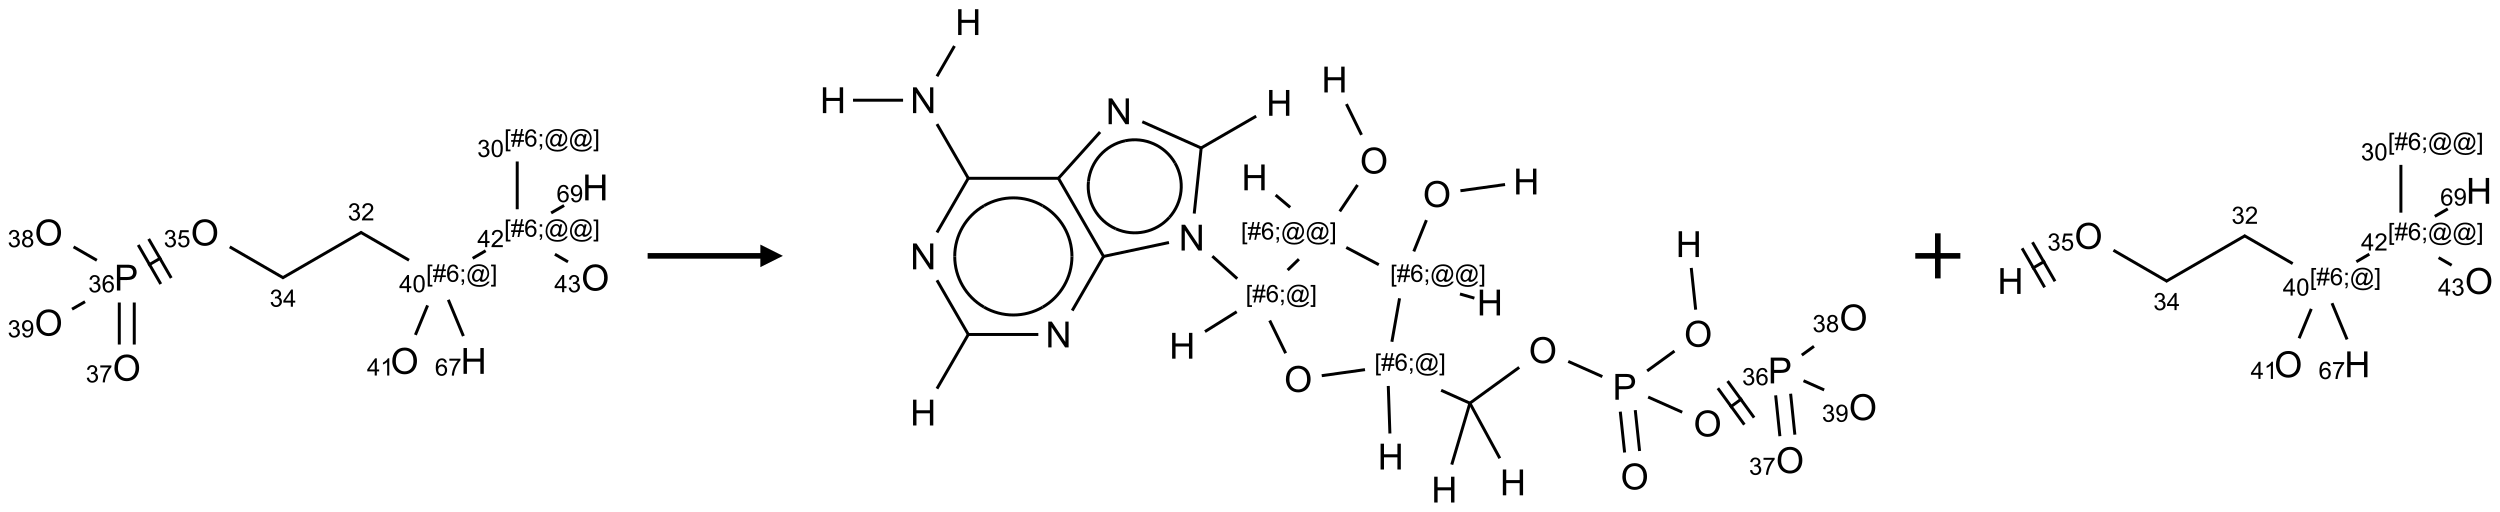 <?xml version="1.0" encoding="UTF-8"?>
<svg xmlns="http://www.w3.org/2000/svg" xmlns:xlink="http://www.w3.org/1999/xlink" width="1109" height="227" viewBox="0 0 1109 227">
<defs>
<g>
<g id="glyph-0-0">
<path d="M 1.332 0 L 1.332 -6.668 L 6.668 -6.668 L 6.668 0 Z M 1.5 -0.168 L 6.5 -0.168 L 6.5 -6.5 L 1.5 -6.5 Z M 1.5 -0.168 "/>
</g>
<g id="glyph-0-1">
<path d="M 0.449 -2.016 L 1.387 -2.141 C 1.492 -1.609 1.676 -1.227 1.934 -0.992 C 2.191 -0.758 2.508 -0.641 2.879 -0.641 C 3.32 -0.641 3.695 -0.793 3.996 -1.098 C 4.301 -1.402 4.453 -1.781 4.453 -2.234 C 4.453 -2.664 4.312 -3.02 4.031 -3.301 C 3.75 -3.578 3.391 -3.719 2.957 -3.719 C 2.781 -3.719 2.562 -3.684 2.297 -3.613 L 2.402 -4.438 C 2.465 -4.43 2.516 -4.426 2.551 -4.426 C 2.949 -4.426 3.312 -4.531 3.629 -4.738 C 3.949 -4.949 4.109 -5.27 4.109 -5.703 C 4.109 -6.047 3.992 -6.332 3.762 -6.559 C 3.527 -6.785 3.227 -6.895 2.859 -6.895 C 2.496 -6.895 2.191 -6.781 1.949 -6.551 C 1.707 -6.324 1.547 -5.98 1.48 -5.52 L 0.543 -5.688 C 0.656 -6.316 0.918 -6.805 1.324 -7.148 C 1.73 -7.492 2.234 -7.668 2.84 -7.668 C 3.254 -7.668 3.641 -7.578 3.988 -7.398 C 4.34 -7.219 4.609 -6.977 4.793 -6.668 C 4.98 -6.359 5.074 -6.031 5.074 -5.684 C 5.074 -5.352 4.984 -5.051 4.809 -4.781 C 4.629 -4.512 4.367 -4.297 4.02 -4.137 C 4.473 -4.031 4.824 -3.816 5.074 -3.488 C 5.324 -3.16 5.449 -2.75 5.449 -2.254 C 5.449 -1.59 5.203 -1.023 4.719 -0.559 C 4.234 -0.098 3.617 0.137 2.875 0.137 C 2.203 0.137 1.648 -0.062 1.207 -0.465 C 0.762 -0.863 0.512 -1.379 0.449 -2.016 Z M 0.449 -2.016 "/>
</g>
<g id="glyph-0-2">
<path d="M 5.371 -0.902 L 5.371 0 L 0.324 0 C 0.316 -0.227 0.352 -0.441 0.434 -0.652 C 0.562 -0.996 0.766 -1.332 1.051 -1.668 C 1.332 -2 1.742 -2.387 2.277 -2.824 C 3.105 -3.504 3.668 -4.043 3.957 -4.441 C 4.25 -4.84 4.395 -5.215 4.395 -5.566 C 4.395 -5.938 4.262 -6.254 3.996 -6.508 C 3.73 -6.762 3.387 -6.891 2.957 -6.891 C 2.508 -6.891 2.145 -6.754 1.875 -6.484 C 1.605 -6.215 1.469 -5.84 1.465 -5.359 L 0.5 -5.457 C 0.566 -6.176 0.812 -6.727 1.246 -7.102 C 1.676 -7.477 2.254 -7.668 2.98 -7.668 C 3.711 -7.668 4.293 -7.465 4.719 -7.059 C 5.145 -6.652 5.359 -6.148 5.359 -5.547 C 5.359 -5.242 5.297 -4.941 5.172 -4.645 C 5.047 -4.352 4.84 -4.039 4.551 -3.715 C 4.262 -3.387 3.777 -2.938 3.105 -2.371 C 2.543 -1.898 2.18 -1.578 2.02 -1.41 C 1.859 -1.242 1.73 -1.07 1.625 -0.902 Z M 5.371 -0.902 "/>
</g>
<g id="glyph-0-3">
<path d="M 3.449 0 L 3.449 -1.828 L 0.137 -1.828 L 0.137 -2.688 L 3.621 -7.637 L 4.387 -7.637 L 4.387 -2.688 L 5.418 -2.688 L 5.418 -1.828 L 4.387 -1.828 L 4.387 0 Z M 3.449 -2.688 L 3.449 -6.129 L 1.059 -2.688 Z M 3.449 -2.688 "/>
</g>
<g id="glyph-0-4">
<path d="M 0.441 -2 L 1.426 -2.082 C 1.5 -1.605 1.668 -1.242 1.934 -1.004 C 2.199 -0.762 2.52 -0.641 2.895 -0.641 C 3.348 -0.641 3.73 -0.812 4.043 -1.152 C 4.355 -1.492 4.512 -1.941 4.512 -2.504 C 4.512 -3.039 4.359 -3.461 4.059 -3.77 C 3.758 -4.078 3.367 -4.234 2.879 -4.234 C 2.578 -4.234 2.305 -4.164 2.062 -4.027 C 1.82 -3.891 1.629 -3.715 1.488 -3.496 L 0.609 -3.609 L 1.348 -7.531 L 5.145 -7.531 L 5.145 -6.637 L 2.098 -6.637 L 1.688 -4.582 C 2.145 -4.902 2.625 -5.062 3.129 -5.062 C 3.797 -5.062 4.359 -4.832 4.816 -4.371 C 5.277 -3.91 5.504 -3.312 5.504 -2.59 C 5.504 -1.898 5.305 -1.301 4.902 -0.797 C 4.41 -0.18 3.742 0.129 2.895 0.129 C 2.199 0.129 1.633 -0.062 1.195 -0.453 C 0.758 -0.844 0.504 -1.359 0.441 -2 Z M 0.441 -2 "/>
</g>
<g id="glyph-0-5">
<path d="M 5.309 -5.766 L 4.375 -5.691 C 4.293 -6.059 4.172 -6.328 4.02 -6.496 C 3.766 -6.762 3.453 -6.895 3.082 -6.895 C 2.785 -6.895 2.523 -6.812 2.297 -6.645 C 2 -6.43 1.77 -6.117 1.598 -5.703 C 1.43 -5.289 1.34 -4.703 1.332 -3.938 C 1.559 -4.281 1.836 -4.535 2.16 -4.703 C 2.488 -4.871 2.828 -4.953 3.188 -4.953 C 3.812 -4.953 4.344 -4.723 4.785 -4.262 C 5.223 -3.801 5.441 -3.207 5.441 -2.48 C 5.441 -2 5.34 -1.555 5.133 -1.145 C 4.926 -0.73 4.641 -0.418 4.281 -0.199 C 3.922 0.02 3.512 0.129 3.051 0.129 C 2.27 0.129 1.633 -0.156 1.141 -0.73 C 0.648 -1.305 0.402 -2.254 0.402 -3.574 C 0.402 -5.051 0.672 -6.121 1.219 -6.793 C 1.695 -7.375 2.336 -7.668 3.141 -7.668 C 3.742 -7.668 4.234 -7.5 4.617 -7.16 C 5 -6.824 5.23 -6.359 5.309 -5.766 Z M 1.48 -2.473 C 1.48 -2.152 1.547 -1.844 1.684 -1.547 C 1.82 -1.25 2.016 -1.027 2.262 -0.871 C 2.508 -0.719 2.766 -0.641 3.035 -0.641 C 3.434 -0.641 3.773 -0.801 4.059 -1.121 C 4.344 -1.441 4.484 -1.875 4.484 -2.422 C 4.484 -2.949 4.344 -3.367 4.062 -3.668 C 3.781 -3.973 3.426 -4.125 3 -4.125 C 2.578 -4.125 2.219 -3.973 1.922 -3.668 C 1.625 -3.363 1.48 -2.969 1.48 -2.473 Z M 1.48 -2.473 "/>
</g>
<g id="glyph-0-6">
<path d="M 0.504 -6.637 L 0.504 -7.535 L 5.449 -7.535 L 5.449 -6.809 C 4.961 -6.289 4.48 -5.602 4.004 -4.746 C 3.527 -3.887 3.156 -3.004 2.895 -2.098 C 2.707 -1.461 2.59 -0.762 2.535 0 L 1.574 0 C 1.582 -0.602 1.703 -1.328 1.926 -2.176 C 2.152 -3.027 2.477 -3.848 2.898 -4.637 C 3.32 -5.426 3.77 -6.094 4.246 -6.637 Z M 0.504 -6.637 "/>
</g>
<g id="glyph-0-7">
<path d="M 1.887 -4.141 C 1.496 -4.281 1.207 -4.484 1.02 -4.75 C 0.832 -5.016 0.738 -5.328 0.738 -5.699 C 0.738 -6.254 0.938 -6.719 1.34 -7.098 C 1.738 -7.477 2.27 -7.668 2.934 -7.668 C 3.598 -7.668 4.137 -7.473 4.543 -7.086 C 4.949 -6.699 5.152 -6.227 5.152 -5.672 C 5.152 -5.316 5.059 -5.008 4.871 -4.746 C 4.688 -4.484 4.406 -4.281 4.027 -4.141 C 4.496 -3.988 4.852 -3.742 5.098 -3.402 C 5.34 -3.062 5.465 -2.656 5.465 -2.184 C 5.465 -1.531 5.234 -0.98 4.77 -0.535 C 4.309 -0.09 3.703 0.129 2.949 0.129 C 2.195 0.129 1.586 -0.094 1.125 -0.539 C 0.664 -0.984 0.434 -1.543 0.434 -2.207 C 0.434 -2.703 0.559 -3.121 0.809 -3.457 C 1.062 -3.793 1.422 -4.02 1.887 -4.141 Z M 1.699 -5.73 C 1.699 -5.367 1.812 -5.074 2.047 -4.844 C 2.281 -4.613 2.582 -4.5 2.953 -4.5 C 3.312 -4.5 3.609 -4.613 3.84 -4.84 C 4.07 -5.066 4.188 -5.348 4.188 -5.676 C 4.188 -6.02 4.07 -6.309 3.832 -6.543 C 3.594 -6.777 3.297 -6.895 2.941 -6.895 C 2.586 -6.895 2.289 -6.781 2.051 -6.551 C 1.816 -6.324 1.699 -6.047 1.699 -5.73 Z M 1.395 -2.203 C 1.395 -1.938 1.461 -1.676 1.586 -1.426 C 1.711 -1.176 1.902 -0.984 2.152 -0.848 C 2.402 -0.711 2.672 -0.641 2.957 -0.641 C 3.406 -0.641 3.777 -0.785 4.066 -1.074 C 4.359 -1.363 4.504 -1.727 4.504 -2.172 C 4.504 -2.625 4.355 -2.996 4.055 -3.293 C 3.754 -3.586 3.379 -3.734 2.926 -3.734 C 2.484 -3.734 2.121 -3.59 1.832 -3.297 C 1.543 -3.004 1.395 -2.641 1.395 -2.203 Z M 1.395 -2.203 "/>
</g>
<g id="glyph-0-8">
<path d="M 0.582 -1.766 L 1.484 -1.848 C 1.562 -1.426 1.707 -1.117 1.922 -0.926 C 2.137 -0.734 2.414 -0.641 2.75 -0.641 C 3.039 -0.641 3.289 -0.707 3.508 -0.84 C 3.727 -0.973 3.902 -1.148 4.043 -1.367 C 4.18 -1.586 4.297 -1.887 4.391 -2.262 C 4.484 -2.637 4.531 -3.016 4.531 -3.406 C 4.531 -3.449 4.531 -3.512 4.527 -3.594 C 4.34 -3.297 4.082 -3.055 3.758 -2.867 C 3.434 -2.68 3.082 -2.59 2.703 -2.59 C 2.07 -2.59 1.535 -2.816 1.098 -3.277 C 0.66 -3.734 0.441 -4.34 0.441 -5.09 C 0.441 -5.863 0.672 -6.484 1.129 -6.957 C 1.586 -7.43 2.156 -7.668 2.844 -7.668 C 3.34 -7.668 3.793 -7.531 4.207 -7.266 C 4.617 -7 4.93 -6.617 5.145 -6.121 C 5.355 -5.629 5.465 -4.91 5.465 -3.973 C 5.465 -2.996 5.359 -2.223 5.145 -1.645 C 4.934 -1.066 4.617 -0.625 4.199 -0.324 C 3.781 -0.02 3.293 0.129 2.73 0.129 C 2.133 0.129 1.645 -0.035 1.266 -0.367 C 0.887 -0.699 0.66 -1.164 0.582 -1.766 Z M 4.422 -5.137 C 4.422 -5.676 4.277 -6.102 3.992 -6.418 C 3.707 -6.734 3.359 -6.891 2.957 -6.891 C 2.543 -6.891 2.18 -6.719 1.871 -6.379 C 1.562 -6.039 1.406 -5.598 1.406 -5.059 C 1.406 -4.57 1.555 -4.176 1.848 -3.871 C 2.141 -3.566 2.5 -3.418 2.934 -3.418 C 3.367 -3.418 3.723 -3.57 4.004 -3.871 C 4.281 -4.176 4.422 -4.598 4.422 -5.137 Z M 4.422 -5.137 "/>
</g>
<g id="glyph-0-9">
<path d="M 0.723 2.121 L 0.723 -7.637 L 2.793 -7.637 L 2.793 -6.859 L 1.66 -6.859 L 1.66 1.344 L 2.793 1.344 L 2.793 2.121 Z M 0.723 2.121 "/>
</g>
<g id="glyph-0-10">
<path d="M 0.535 0.129 L 0.988 -2.09 L 0.109 -2.09 L 0.109 -2.863 L 1.145 -2.863 L 1.531 -4.754 L 0.109 -4.754 L 0.109 -5.531 L 1.688 -5.531 L 2.141 -7.766 L 2.922 -7.766 L 2.469 -5.531 L 4.109 -5.531 L 4.562 -7.766 L 5.348 -7.766 L 4.895 -5.531 L 5.797 -5.531 L 5.797 -4.754 L 4.738 -4.754 L 4.348 -2.863 L 5.797 -2.863 L 5.797 -2.09 L 4.191 -2.09 L 3.738 0.129 L 2.957 0.129 L 3.406 -2.09 L 1.77 -2.09 L 1.316 0.129 Z M 1.926 -2.863 L 3.562 -2.863 L 3.953 -4.754 L 2.312 -4.754 Z M 1.926 -2.863 "/>
</g>
<g id="glyph-0-11">
<path d="M 0.949 -4.465 L 0.949 -5.531 L 2.016 -5.531 L 2.016 -4.465 Z M 0.949 0 L 0.949 -1.066 L 2.016 -1.066 L 2.016 0 C 2.016 0.391 1.945 0.711 1.809 0.949 C 1.668 1.191 1.449 1.379 1.145 1.512 L 0.887 1.109 C 1.082 1.023 1.23 0.895 1.324 0.727 C 1.418 0.559 1.469 0.316 1.48 0 Z M 0.949 0 "/>
</g>
<g id="glyph-0-12">
<path d="M 6.047 -0.848 C 5.82 -0.59 5.57 -0.379 5.289 -0.223 C 5.008 -0.062 4.73 0.016 4.449 0.016 C 4.141 0.016 3.84 -0.074 3.547 -0.254 C 3.254 -0.434 3.02 -0.715 2.836 -1.09 C 2.652 -1.465 2.562 -1.875 2.562 -2.324 C 2.562 -2.875 2.703 -3.43 2.988 -3.98 C 3.27 -4.535 3.621 -4.953 4.043 -5.23 C 4.461 -5.508 4.871 -5.645 5.266 -5.645 C 5.566 -5.645 5.855 -5.566 6.129 -5.41 C 6.402 -5.25 6.641 -5.012 6.84 -4.688 L 7.016 -5.496 L 7.949 -5.496 L 7.199 -2 C 7.094 -1.516 7.043 -1.246 7.043 -1.191 C 7.043 -1.098 7.078 -1.02 7.148 -0.949 C 7.219 -0.883 7.305 -0.848 7.406 -0.848 C 7.59 -0.848 7.832 -0.953 8.129 -1.168 C 8.527 -1.445 8.84 -1.816 9.07 -2.285 C 9.301 -2.75 9.418 -3.234 9.418 -3.73 C 9.418 -4.309 9.27 -4.852 8.973 -5.355 C 8.676 -5.859 8.23 -6.262 7.645 -6.562 C 7.055 -6.863 6.406 -7.016 5.691 -7.016 C 4.879 -7.016 4.137 -6.824 3.465 -6.445 C 2.793 -6.066 2.273 -5.52 1.902 -4.809 C 1.535 -4.098 1.348 -3.34 1.348 -2.527 C 1.348 -1.676 1.535 -0.941 1.902 -0.328 C 2.273 0.285 2.809 0.742 3.508 1.035 C 4.207 1.328 4.984 1.473 5.832 1.473 C 6.742 1.473 7.504 1.32 8.121 1.016 C 8.734 0.711 9.195 0.34 9.5 -0.098 L 10.441 -0.098 C 10.266 0.266 9.961 0.637 9.531 1.016 C 9.102 1.395 8.59 1.695 7.996 1.914 C 7.402 2.133 6.688 2.246 5.848 2.246 C 5.078 2.246 4.367 2.145 3.715 1.949 C 3.066 1.75 2.512 1.453 2.051 1.055 C 1.594 0.656 1.25 0.199 1.016 -0.316 C 0.723 -0.973 0.578 -1.684 0.578 -2.441 C 0.578 -3.289 0.75 -4.098 1.098 -4.863 C 1.523 -5.805 2.125 -6.527 2.902 -7.027 C 3.684 -7.527 4.629 -7.777 5.738 -7.777 C 6.602 -7.777 7.375 -7.602 8.059 -7.246 C 8.746 -6.895 9.285 -6.371 9.684 -5.672 C 10.02 -5.07 10.188 -4.418 10.188 -3.715 C 10.188 -2.707 9.832 -1.812 9.125 -1.031 C 8.492 -0.328 7.801 0.02 7.051 0.02 C 6.812 0.02 6.617 -0.016 6.473 -0.09 C 6.324 -0.16 6.215 -0.266 6.145 -0.402 C 6.102 -0.488 6.066 -0.637 6.047 -0.848 Z M 3.527 -2.262 C 3.527 -1.785 3.641 -1.414 3.863 -1.152 C 4.09 -0.887 4.348 -0.754 4.641 -0.754 C 4.836 -0.754 5.039 -0.812 5.254 -0.93 C 5.469 -1.047 5.676 -1.219 5.871 -1.449 C 6.066 -1.676 6.23 -1.969 6.355 -2.32 C 6.48 -2.672 6.543 -3.027 6.543 -3.379 C 6.543 -3.852 6.426 -4.219 6.191 -4.48 C 5.957 -4.738 5.672 -4.871 5.332 -4.871 C 5.109 -4.871 4.902 -4.812 4.707 -4.699 C 4.512 -4.586 4.32 -4.406 4.137 -4.156 C 3.953 -3.906 3.805 -3.602 3.691 -3.246 C 3.582 -2.887 3.527 -2.559 3.527 -2.262 Z M 3.527 -2.262 "/>
</g>
<g id="glyph-0-13">
<path d="M 2.27 2.121 L 0.203 2.121 L 0.203 1.344 L 1.332 1.344 L 1.332 -6.859 L 0.203 -6.859 L 0.203 -7.637 L 2.27 -7.637 Z M 2.27 2.121 "/>
</g>
<g id="glyph-0-14">
<path d="M 0.441 -3.766 C 0.441 -4.668 0.535 -5.395 0.723 -5.945 C 0.906 -6.496 1.184 -6.922 1.551 -7.219 C 1.918 -7.516 2.375 -7.668 2.934 -7.668 C 3.344 -7.668 3.703 -7.586 4.012 -7.418 C 4.32 -7.254 4.574 -7.016 4.777 -6.707 C 4.977 -6.395 5.137 -6.016 5.25 -5.57 C 5.363 -5.125 5.422 -4.523 5.422 -3.766 C 5.422 -2.871 5.328 -2.148 5.145 -1.598 C 4.961 -1.047 4.688 -0.621 4.32 -0.32 C 3.953 -0.02 3.492 0.129 2.934 0.129 C 2.195 0.129 1.617 -0.133 1.199 -0.66 C 0.695 -1.297 0.441 -2.332 0.441 -3.766 Z M 1.406 -3.766 C 1.406 -2.512 1.555 -1.68 1.848 -1.262 C 2.141 -0.848 2.5 -0.641 2.934 -0.641 C 3.363 -0.641 3.727 -0.848 4.02 -1.266 C 4.312 -1.684 4.457 -2.516 4.457 -3.766 C 4.457 -5.023 4.312 -5.859 4.02 -6.27 C 3.727 -6.684 3.359 -6.891 2.922 -6.891 C 2.492 -6.891 2.148 -6.707 1.891 -6.344 C 1.566 -5.879 1.406 -5.02 1.406 -3.766 Z M 1.406 -3.766 "/>
</g>
<g id="glyph-0-15">
<path d="M 3.973 0 L 3.035 0 L 3.035 -5.973 C 2.809 -5.758 2.516 -5.543 2.148 -5.328 C 1.781 -5.113 1.453 -4.953 1.16 -4.844 L 1.16 -5.75 C 1.684 -5.996 2.145 -6.297 2.535 -6.645 C 2.93 -6.996 3.207 -7.336 3.371 -7.668 L 3.973 -7.668 Z M 3.973 0 "/>
</g>
<g id="glyph-1-0">
<path d="M 2 0 L 2 -10 L 10 -10 L 10 0 Z M 2.25 -0.25 L 9.75 -0.25 L 9.75 -9.75 L 2.25 -9.75 Z M 2.25 -0.25 "/>
</g>
<g id="glyph-1-1">
<path d="M 0.773 -5.578 C 0.773 -7.48 1.285 -8.969 2.305 -10.043 C 3.324 -11.117 4.645 -11.656 6.258 -11.656 C 7.316 -11.656 8.27 -11.402 9.117 -10.898 C 9.965 -10.395 10.613 -9.688 11.059 -8.785 C 11.504 -7.883 11.727 -6.855 11.727 -5.711 C 11.727 -4.551 11.492 -3.512 11.023 -2.594 C 10.555 -1.676 9.891 -0.984 9.031 -0.512 C 8.172 -0.039 7.246 0.195 6.25 0.195 C 5.172 0.195 4.207 -0.066 3.359 -0.586 C 2.512 -1.105 1.867 -1.816 1.43 -2.719 C 0.992 -3.621 0.773 -4.574 0.773 -5.578 Z M 2.336 -5.555 C 2.336 -4.176 2.707 -3.086 3.449 -2.293 C 4.191 -1.5 5.121 -1.102 6.242 -1.102 C 7.383 -1.102 8.32 -1.504 9.059 -2.305 C 9.797 -3.105 10.164 -4.246 10.164 -5.719 C 10.164 -6.652 10.008 -7.465 9.691 -8.16 C 9.375 -8.855 8.914 -9.395 8.309 -9.777 C 7.703 -10.16 7.02 -10.352 6.266 -10.352 C 5.191 -10.352 4.27 -9.984 3.496 -9.246 C 2.723 -8.508 2.336 -7.277 2.336 -5.555 Z M 2.336 -5.555 "/>
</g>
<g id="glyph-1-2">
<path d="M 1.234 0 L 1.234 -11.453 L 5.555 -11.453 C 6.316 -11.453 6.895 -11.418 7.297 -11.344 C 7.859 -11.25 8.332 -11.07 8.711 -10.809 C 9.09 -10.547 9.398 -10.176 9.629 -9.703 C 9.859 -9.23 9.977 -8.707 9.977 -8.141 C 9.977 -7.168 9.668 -6.344 9.047 -5.668 C 8.426 -4.992 7.309 -4.656 5.688 -4.656 L 2.75 -4.656 L 2.75 0 Z M 2.75 -6.008 L 5.711 -6.008 C 6.691 -6.008 7.387 -6.191 7.797 -6.555 C 8.207 -6.918 8.414 -7.434 8.414 -8.094 C 8.414 -8.574 8.293 -8.984 8.051 -9.324 C 7.809 -9.664 7.488 -9.891 7.094 -10 C 6.84 -10.066 6.367 -10.102 5.68 -10.102 L 2.75 -10.102 Z M 2.75 -6.008 "/>
</g>
<g id="glyph-1-3">
<path d="M 1.281 0 L 1.281 -11.453 L 2.797 -11.453 L 2.797 -6.75 L 8.75 -6.75 L 8.75 -11.453 L 10.266 -11.453 L 10.266 0 L 8.75 0 L 8.75 -5.398 L 2.797 -5.398 L 2.797 0 Z M 1.281 0 "/>
</g>
<g id="glyph-1-4">
<path d="M 1.219 0 L 1.219 -11.453 L 2.773 -11.453 L 8.789 -2.461 L 8.789 -11.453 L 10.242 -11.453 L 10.242 0 L 8.688 0 L 2.672 -9 L 2.672 0 Z M 1.219 0 "/>
</g>
</g>
</defs>
<path fill="none" stroke-width="0.033" stroke-linecap="butt" stroke-linejoin="miter" stroke="rgb(0%, 0%, 0%)" stroke-opacity="1" stroke-miterlimit="10" d="M 3.472 0.995 L 2.59 1.505 " transform="matrix(40, 0, 0, 40, 21.598, 63.152)"/>
<path fill="none" stroke-width="0.033" stroke-linecap="butt" stroke-linejoin="miter" stroke="rgb(0%, 0%, 0%)" stroke-opacity="1" stroke-miterlimit="10" d="M 2.606 1.505 L 2.008 1.159 " transform="matrix(40, 0, 0, 40, 21.598, 63.152)"/>
<path fill="none" stroke-width="0.033" stroke-linecap="butt" stroke-linejoin="miter" stroke="rgb(0%, 0%, 0%)" stroke-opacity="1" stroke-miterlimit="10" d="M 1.248 1.279 L 1.104 1.363 " transform="matrix(40, 0, 0, 40, 21.598, 63.152)"/>
<path fill="none" stroke-width="0.033" stroke-linecap="butt" stroke-linejoin="miter" stroke="rgb(0%, 0%, 0%)" stroke-opacity="1" stroke-miterlimit="10" d="M 0.993 1.138 L 1.243 1.571 " transform="matrix(40, 0, 0, 40, 21.598, 63.152)"/>
<path fill="none" stroke-width="0.033" stroke-linecap="butt" stroke-linejoin="miter" stroke="rgb(0%, 0%, 0%)" stroke-opacity="1" stroke-miterlimit="10" d="M 1.109 1.071 L 1.359 1.504 " transform="matrix(40, 0, 0, 40, 21.598, 63.152)"/>
<path fill="none" stroke-width="0.033" stroke-linecap="butt" stroke-linejoin="miter" stroke="rgb(0%, 0%, 0%)" stroke-opacity="1" stroke-miterlimit="10" d="M 0.783 1.776 L 0.783 2.242 " transform="matrix(40, 0, 0, 40, 21.598, 63.152)"/>
<path fill="none" stroke-width="0.033" stroke-linecap="butt" stroke-linejoin="miter" stroke="rgb(0%, 0%, 0%)" stroke-opacity="1" stroke-miterlimit="10" d="M 0.949 1.776 L 0.949 2.242 " transform="matrix(40, 0, 0, 40, 21.598, 63.152)"/>
<path fill="none" stroke-width="0.033" stroke-linecap="butt" stroke-linejoin="miter" stroke="rgb(0%, 0%, 0%)" stroke-opacity="1" stroke-miterlimit="10" d="M 0.534 1.308 L 0.276 1.159 " transform="matrix(40, 0, 0, 40, 21.598, 63.152)"/>
<path fill="none" stroke-width="0.033" stroke-linecap="butt" stroke-linejoin="miter" stroke="rgb(0%, 0%, 0%)" stroke-opacity="1" stroke-miterlimit="10" d="M 0.403 1.767 L 0.259 1.85 " transform="matrix(40, 0, 0, 40, 21.598, 63.152)"/>
<path fill="none" stroke-width="0.033" stroke-linecap="butt" stroke-linejoin="miter" stroke="rgb(0%, 0%, 0%)" stroke-opacity="1" stroke-miterlimit="10" d="M 3.456 0.995 L 3.996 1.307 " transform="matrix(40, 0, 0, 40, 21.598, 63.152)"/>
<path fill="none" stroke-width="0.033" stroke-linecap="butt" stroke-linejoin="miter" stroke="rgb(0%, 0%, 0%)" stroke-opacity="1" stroke-miterlimit="10" d="M 4.202 1.808 L 4.067 2.135 " transform="matrix(40, 0, 0, 40, 21.598, 63.152)"/>
<path fill="none" stroke-width="0.033" stroke-linecap="butt" stroke-linejoin="miter" stroke="rgb(0%, 0%, 0%)" stroke-opacity="1" stroke-miterlimit="10" d="M 4.432 1.746 L 4.599 2.148 " transform="matrix(40, 0, 0, 40, 21.598, 63.152)"/>
<path fill="none" stroke-width="0.033" stroke-linecap="butt" stroke-linejoin="miter" stroke="rgb(0%, 0%, 0%)" stroke-opacity="1" stroke-miterlimit="10" d="M 4.702 1.286 L 4.846 1.202 " transform="matrix(40, 0, 0, 40, 21.598, 63.152)"/>
<path fill="none" stroke-width="0.033" stroke-linecap="butt" stroke-linejoin="miter" stroke="rgb(0%, 0%, 0%)" stroke-opacity="1" stroke-miterlimit="10" d="M 5.196 0.742 L 5.196 0.212 " transform="matrix(40, 0, 0, 40, 21.598, 63.152)"/>
<path fill="none" stroke-width="0.033" stroke-linecap="butt" stroke-linejoin="miter" stroke="rgb(0%, 0%, 0%)" stroke-opacity="1" stroke-miterlimit="10" d="M 5.614 1.241 L 5.759 1.325 " transform="matrix(40, 0, 0, 40, 21.598, 63.152)"/>
<path fill="none" stroke-width="0.033" stroke-linecap="butt" stroke-linejoin="miter" stroke="rgb(0%, 0%, 0%)" stroke-opacity="1" stroke-miterlimit="10" d="M 5.572 0.783 L 5.716 0.7 " transform="matrix(40, 0, 0, 40, 21.598, 63.152)"/>
<g fill="rgb(0%, 0%, 0%)" fill-opacity="1">
<use xlink:href="#glyph-0-1" x="154.285" y="97.777"/>
<use xlink:href="#glyph-0-2" x="160.217" y="97.777"/>
</g>
<g fill="rgb(0%, 0%, 0%)" fill-opacity="1">
<use xlink:href="#glyph-0-1" x="119.621" y="136.066"/>
<use xlink:href="#glyph-0-3" x="125.553" y="136.066"/>
</g>
<g fill="rgb(0%, 0%, 0%)" fill-opacity="1">
<use xlink:href="#glyph-1-1" x="84.629" y="108.883"/>
</g>
<g fill="rgb(0%, 0%, 0%)" fill-opacity="1">
<use xlink:href="#glyph-0-1" x="72.633" y="109.633"/>
<use xlink:href="#glyph-0-4" x="78.565" y="109.633"/>
</g>
<g fill="rgb(0%, 0%, 0%)" fill-opacity="1">
<use xlink:href="#glyph-1-2" x="50.633" y="128.879"/>
</g>
<g fill="rgb(0%, 0%, 0%)" fill-opacity="1">
<use xlink:href="#glyph-0-1" x="39.16" y="129.672"/>
<use xlink:href="#glyph-0-5" x="45.092" y="129.672"/>
</g>
<g fill="rgb(0%, 0%, 0%)" fill-opacity="1">
<use xlink:href="#glyph-1-1" x="49.988" y="168.883"/>
</g>
<g fill="rgb(0%, 0%, 0%)" fill-opacity="1">
<use xlink:href="#glyph-0-1" x="38.047" y="169.633"/>
<use xlink:href="#glyph-0-6" x="43.979" y="169.633"/>
</g>
<g fill="rgb(0%, 0%, 0%)" fill-opacity="1">
<use xlink:href="#glyph-1-1" x="15.348" y="108.883"/>
</g>
<g fill="rgb(0%, 0%, 0%)" fill-opacity="1">
<use xlink:href="#glyph-0-1" x="3.391" y="109.633"/>
<use xlink:href="#glyph-0-7" x="9.323" y="109.633"/>
</g>
<g fill="rgb(0%, 0%, 0%)" fill-opacity="1">
<use xlink:href="#glyph-1-1" x="15.348" y="148.883"/>
</g>
<g fill="rgb(0%, 0%, 0%)" fill-opacity="1">
<use xlink:href="#glyph-0-1" x="3.391" y="149.633"/>
<use xlink:href="#glyph-0-8" x="9.323" y="149.633"/>
</g>
<g fill="rgb(0%, 0%, 0%)" fill-opacity="1">
<use xlink:href="#glyph-0-9" x="189.016" y="125.004"/>
<use xlink:href="#glyph-0-10" x="191.979" y="125.004"/>
<use xlink:href="#glyph-0-5" x="197.911" y="125.004"/>
<use xlink:href="#glyph-0-11" x="203.844" y="125.004"/>
<use xlink:href="#glyph-0-12" x="206.807" y="125.004"/>
<use xlink:href="#glyph-0-13" x="217.635" y="125.004"/>
</g>
<g fill="rgb(0%, 0%, 0%)" fill-opacity="1">
<use xlink:href="#glyph-0-3" x="177.051" y="129.633"/>
<use xlink:href="#glyph-0-14" x="182.983" y="129.633"/>
</g>
<g fill="rgb(0%, 0%, 0%)" fill-opacity="1">
<use xlink:href="#glyph-1-1" x="173.246" y="165.84"/>
</g>
<g fill="rgb(0%, 0%, 0%)" fill-opacity="1">
<use xlink:href="#glyph-0-3" x="162.777" y="166.586"/>
<use xlink:href="#glyph-0-15" x="168.71" y="166.586"/>
</g>
<g fill="rgb(0%, 0%, 0%)" fill-opacity="1">
<use xlink:href="#glyph-1-3" x="204.336" y="165.836"/>
</g>
<g fill="rgb(0%, 0%, 0%)" fill-opacity="1">
<use xlink:href="#glyph-0-5" x="192.902" y="166.629"/>
<use xlink:href="#glyph-0-6" x="198.835" y="166.629"/>
</g>
<g fill="rgb(0%, 0%, 0%)" fill-opacity="1">
<use xlink:href="#glyph-0-9" x="223.656" y="105.004"/>
<use xlink:href="#glyph-0-10" x="226.62" y="105.004"/>
<use xlink:href="#glyph-0-5" x="232.552" y="105.004"/>
<use xlink:href="#glyph-0-11" x="238.484" y="105.004"/>
<use xlink:href="#glyph-0-12" x="241.448" y="105.004"/>
<use xlink:href="#glyph-0-12" x="252.276" y="105.004"/>
<use xlink:href="#glyph-0-13" x="263.104" y="105.004"/>
</g>
<g fill="rgb(0%, 0%, 0%)" fill-opacity="1">
<use xlink:href="#glyph-0-3" x="211.746" y="109.633"/>
<use xlink:href="#glyph-0-2" x="217.678" y="109.633"/>
</g>
<g fill="rgb(0%, 0%, 0%)" fill-opacity="1">
<use xlink:href="#glyph-0-9" x="223.656" y="65.004"/>
<use xlink:href="#glyph-0-10" x="226.62" y="65.004"/>
<use xlink:href="#glyph-0-5" x="232.552" y="65.004"/>
<use xlink:href="#glyph-0-11" x="238.484" y="65.004"/>
<use xlink:href="#glyph-0-12" x="241.448" y="65.004"/>
<use xlink:href="#glyph-0-12" x="252.276" y="65.004"/>
<use xlink:href="#glyph-0-13" x="263.104" y="65.004"/>
</g>
<g fill="rgb(0%, 0%, 0%)" fill-opacity="1">
<use xlink:href="#glyph-0-1" x="211.695" y="69.633"/>
<use xlink:href="#glyph-0-14" x="217.628" y="69.633"/>
</g>
<g fill="rgb(0%, 0%, 0%)" fill-opacity="1">
<use xlink:href="#glyph-1-1" x="257.836" y="128.883"/>
</g>
<g fill="rgb(0%, 0%, 0%)" fill-opacity="1">
<use xlink:href="#glyph-0-3" x="245.895" y="129.633"/>
<use xlink:href="#glyph-0-1" x="251.827" y="129.633"/>
</g>
<g fill="rgb(0%, 0%, 0%)" fill-opacity="1">
<use xlink:href="#glyph-1-3" x="258.312" y="88.879"/>
</g>
<g fill="rgb(0%, 0%, 0%)" fill-opacity="1">
<use xlink:href="#glyph-0-5" x="246.863" y="89.672"/>
<use xlink:href="#glyph-0-8" x="252.796" y="89.672"/>
</g>
<path fill-rule="nonzero" fill="rgb(0%, 0%, 0%)" fill-opacity="1" d="M 287.293 114.75 L 337.293 114.75 L 337.293 118.5 L 347.293 113.5 L 337.293 108.5 L 337.293 112.25 L 287.293 112.25 "/>
<path fill="none" stroke-width="0.033" stroke-linecap="butt" stroke-linejoin="miter" stroke="rgb(0%, 0%, 0%)" stroke-opacity="1" stroke-miterlimit="10" d="M 7.453 1.801 L 6.958 1.87 " transform="matrix(40, 0, 0, 40, 369.52, 9.813)"/>
<path fill="none" stroke-width="0.033" stroke-linecap="butt" stroke-linejoin="miter" stroke="rgb(0%, 0%, 0%)" stroke-opacity="1" stroke-miterlimit="10" d="M 6.581 2.196 L 6.441 2.543 " transform="matrix(40, 0, 0, 40, 369.52, 9.813)"/>
<path fill="none" stroke-width="0.033" stroke-linecap="butt" stroke-linejoin="miter" stroke="rgb(0%, 0%, 0%)" stroke-opacity="1" stroke-miterlimit="10" d="M 6.953 3.015 L 7.113 3.061 " transform="matrix(40, 0, 0, 40, 369.52, 9.813)"/>
<path fill="none" stroke-width="0.033" stroke-linecap="butt" stroke-linejoin="miter" stroke="rgb(0%, 0%, 0%)" stroke-opacity="1" stroke-miterlimit="10" d="M 6.053 2.69 L 5.692 2.499 " transform="matrix(40, 0, 0, 40, 369.52, 9.813)"/>
<path fill="none" stroke-width="0.033" stroke-linecap="butt" stroke-linejoin="miter" stroke="rgb(0%, 0%, 0%)" stroke-opacity="1" stroke-miterlimit="10" d="M 5.07 2.054 L 4.909 1.918 " transform="matrix(40, 0, 0, 40, 369.52, 9.813)"/>
<path fill="none" stroke-width="0.033" stroke-linecap="butt" stroke-linejoin="miter" stroke="rgb(0%, 0%, 0%)" stroke-opacity="1" stroke-miterlimit="10" d="M 5.62 2.099 L 5.817 1.806 " transform="matrix(40, 0, 0, 40, 369.52, 9.813)"/>
<path fill="none" stroke-width="0.033" stroke-linecap="butt" stroke-linejoin="miter" stroke="rgb(0%, 0%, 0%)" stroke-opacity="1" stroke-miterlimit="10" d="M 5.861 1.25 L 5.694 0.909 " transform="matrix(40, 0, 0, 40, 369.52, 9.813)"/>
<path fill="none" stroke-width="0.033" stroke-linecap="butt" stroke-linejoin="miter" stroke="rgb(0%, 0%, 0%)" stroke-opacity="1" stroke-miterlimit="10" d="M 5.167 2.629 L 5.042 2.75 " transform="matrix(40, 0, 0, 40, 369.52, 9.813)"/>
<path fill="none" stroke-width="0.033" stroke-linecap="butt" stroke-linejoin="miter" stroke="rgb(0%, 0%, 0%)" stroke-opacity="1" stroke-miterlimit="10" d="M 4.477 3.212 L 4.125 3.432 " transform="matrix(40, 0, 0, 40, 369.52, 9.813)"/>
<path fill="none" stroke-width="0.033" stroke-linecap="butt" stroke-linejoin="miter" stroke="rgb(0%, 0%, 0%)" stroke-opacity="1" stroke-miterlimit="10" d="M 4.483 2.845 L 4.207 2.596 " transform="matrix(40, 0, 0, 40, 369.52, 9.813)"/>
<path fill="none" stroke-width="0.033" stroke-linecap="butt" stroke-linejoin="miter" stroke="rgb(0%, 0%, 0%)" stroke-opacity="1" stroke-miterlimit="10" d="M 4.006 2.123 L 4.084 1.387 " transform="matrix(40, 0, 0, 40, 369.52, 9.813)"/>
<path fill="none" stroke-width="0.033" stroke-linecap="butt" stroke-linejoin="miter" stroke="rgb(0%, 0%, 0%)" stroke-opacity="1" stroke-miterlimit="10" d="M 4.075 1.4 L 4.693 1.043 " transform="matrix(40, 0, 0, 40, 369.52, 9.813)"/>
<path fill="none" stroke-width="0.033" stroke-linecap="butt" stroke-linejoin="miter" stroke="rgb(0%, 0%, 0%)" stroke-opacity="1" stroke-miterlimit="10" d="M 4.083 1.396 L 3.43 1.105 " transform="matrix(40, 0, 0, 40, 369.52, 9.813)"/>
<path fill="none" stroke-width="0.033" stroke-linecap="butt" stroke-linejoin="miter" stroke="rgb(0%, 0%, 0%)" stroke-opacity="1" stroke-miterlimit="10" d="M 2.962 1.219 L 2.495 1.738 " transform="matrix(40, 0, 0, 40, 369.52, 9.813)"/>
<path fill="none" stroke-width="0.033" stroke-linecap="butt" stroke-linejoin="miter" stroke="rgb(0%, 0%, 0%)" stroke-opacity="1" stroke-miterlimit="10" d="M 2.507 1.732 L 1.49 1.732 " transform="matrix(40, 0, 0, 40, 369.52, 9.813)"/>
<path fill="none" stroke-width="0.033" stroke-linecap="butt" stroke-linejoin="miter" stroke="rgb(0%, 0%, 0%)" stroke-opacity="1" stroke-miterlimit="10" d="M 1.505 1.74 L 1.153 1.131 " transform="matrix(40, 0, 0, 40, 369.52, 9.813)"/>
<path fill="none" stroke-width="0.033" stroke-linecap="butt" stroke-linejoin="miter" stroke="rgb(0%, 0%, 0%)" stroke-opacity="1" stroke-miterlimit="10" d="M 1.153 0.601 L 1.347 0.265 " transform="matrix(40, 0, 0, 40, 369.52, 9.813)"/>
<path fill="none" stroke-width="0.033" stroke-linecap="butt" stroke-linejoin="miter" stroke="rgb(0%, 0%, 0%)" stroke-opacity="1" stroke-miterlimit="10" d="M 0.777 0.866 L 0.222 0.866 " transform="matrix(40, 0, 0, 40, 369.52, 9.813)"/>
<path fill="none" stroke-width="0.033" stroke-linecap="butt" stroke-linejoin="miter" stroke="rgb(0%, 0%, 0%)" stroke-opacity="1" stroke-miterlimit="10" d="M 1.5 1.732 L 1.153 2.333 " transform="matrix(40, 0, 0, 40, 369.52, 9.813)"/>
<path fill="none" stroke-width="0.033" stroke-linecap="butt" stroke-linejoin="miter" stroke="rgb(0%, 0%, 0%)" stroke-opacity="1" stroke-miterlimit="10" d="M 1.153 2.863 L 1.505 3.472 " transform="matrix(40, 0, 0, 40, 369.52, 9.813)"/>
<path fill="none" stroke-width="0.033" stroke-linecap="butt" stroke-linejoin="miter" stroke="rgb(0%, 0%, 0%)" stroke-opacity="1" stroke-miterlimit="10" d="M 1.505 3.456 L 1.153 4.065 " transform="matrix(40, 0, 0, 40, 369.52, 9.813)"/>
<path fill="none" stroke-width="0.033" stroke-linecap="butt" stroke-linejoin="miter" stroke="rgb(0%, 0%, 0%)" stroke-opacity="1" stroke-miterlimit="10" d="M 1.5 3.464 L 2.277 3.464 " transform="matrix(40, 0, 0, 40, 369.52, 9.813)"/>
<path fill="none" stroke-width="0.033" stroke-linecap="butt" stroke-linejoin="miter" stroke="rgb(0%, 0%, 0%)" stroke-opacity="1" stroke-miterlimit="10" d="M 2.653 3.199 L 3.004 2.592 " transform="matrix(40, 0, 0, 40, 369.52, 9.813)"/>
<path fill="none" stroke-width="0.033" stroke-linecap="butt" stroke-linejoin="miter" stroke="rgb(0%, 0%, 0%)" stroke-opacity="1" stroke-miterlimit="10" d="M 2.993 2.6 L 3.726 2.444 " transform="matrix(40, 0, 0, 40, 369.52, 9.813)"/>
<path fill="none" stroke-width="0.033" stroke-linecap="butt" stroke-linejoin="miter" stroke="rgb(0%, 0%, 0%)" stroke-opacity="1" stroke-miterlimit="10" d="M 3 2.598 L 2.5 1.732 " transform="matrix(40, 0, 0, 40, 369.52, 9.813)"/>
<path fill="none" stroke-width="0.033" stroke-linecap="butt" stroke-linejoin="miter" stroke="rgb(0%, 0%, 0%)" stroke-opacity="1" stroke-miterlimit="10" d="M 4.843 3.309 L 5.02 3.672 " transform="matrix(40, 0, 0, 40, 369.52, 9.813)"/>
<path fill="none" stroke-width="0.033" stroke-linecap="butt" stroke-linejoin="miter" stroke="rgb(0%, 0%, 0%)" stroke-opacity="1" stroke-miterlimit="10" d="M 5.42 3.921 L 5.9 3.854 " transform="matrix(40, 0, 0, 40, 369.52, 9.813)"/>
<path fill="none" stroke-width="0.033" stroke-linecap="butt" stroke-linejoin="miter" stroke="rgb(0%, 0%, 0%)" stroke-opacity="1" stroke-miterlimit="10" d="M 6.198 3.545 L 6.283 3.063 " transform="matrix(40, 0, 0, 40, 369.52, 9.813)"/>
<path fill="none" stroke-width="0.033" stroke-linecap="butt" stroke-linejoin="miter" stroke="rgb(0%, 0%, 0%)" stroke-opacity="1" stroke-miterlimit="10" d="M 6.158 4.035 L 6.176 4.562 " transform="matrix(40, 0, 0, 40, 369.52, 9.813)"/>
<path fill="none" stroke-width="0.033" stroke-linecap="butt" stroke-linejoin="miter" stroke="rgb(0%, 0%, 0%)" stroke-opacity="1" stroke-miterlimit="10" d="M 6.744 4.083 L 7.063 4.226 " transform="matrix(40, 0, 0, 40, 369.52, 9.813)"/>
<path fill="none" stroke-width="0.033" stroke-linecap="butt" stroke-linejoin="miter" stroke="rgb(0%, 0%, 0%)" stroke-opacity="1" stroke-miterlimit="10" d="M 7.063 4.226 L 6.862 4.907 " transform="matrix(40, 0, 0, 40, 369.52, 9.813)"/>
<path fill="none" stroke-width="0.033" stroke-linecap="butt" stroke-linejoin="miter" stroke="rgb(0%, 0%, 0%)" stroke-opacity="1" stroke-miterlimit="10" d="M 7.063 4.226 L 7.395 4.837 " transform="matrix(40, 0, 0, 40, 369.52, 9.813)"/>
<path fill="none" stroke-width="0.033" stroke-linecap="butt" stroke-linejoin="miter" stroke="rgb(0%, 0%, 0%)" stroke-opacity="1" stroke-miterlimit="10" d="M 7.063 4.226 L 7.61 3.829 " transform="matrix(40, 0, 0, 40, 369.52, 9.813)"/>
<path fill="none" stroke-width="0.033" stroke-linecap="butt" stroke-linejoin="miter" stroke="rgb(0%, 0%, 0%)" stroke-opacity="1" stroke-miterlimit="10" d="M 8.154 3.763 L 8.532 3.931 " transform="matrix(40, 0, 0, 40, 369.52, 9.813)"/>
<path fill="none" stroke-width="0.033" stroke-linecap="butt" stroke-linejoin="miter" stroke="rgb(0%, 0%, 0%)" stroke-opacity="1" stroke-miterlimit="10" d="M 8.731 4.32 L 8.779 4.773 " transform="matrix(40, 0, 0, 40, 369.52, 9.813)"/>
<path fill="none" stroke-width="0.033" stroke-linecap="butt" stroke-linejoin="miter" stroke="rgb(0%, 0%, 0%)" stroke-opacity="1" stroke-miterlimit="10" d="M 8.897 4.303 L 8.945 4.756 " transform="matrix(40, 0, 0, 40, 369.52, 9.813)"/>
<path fill="none" stroke-width="0.033" stroke-linecap="butt" stroke-linejoin="miter" stroke="rgb(0%, 0%, 0%)" stroke-opacity="1" stroke-miterlimit="10" d="M 9.029 3.868 L 9.332 3.648 " transform="matrix(40, 0, 0, 40, 369.52, 9.813)"/>
<path fill="none" stroke-width="0.033" stroke-linecap="butt" stroke-linejoin="miter" stroke="rgb(0%, 0%, 0%)" stroke-opacity="1" stroke-miterlimit="10" d="M 9.567 3.189 L 9.518 2.726 " transform="matrix(40, 0, 0, 40, 369.52, 9.813)"/>
<path fill="none" stroke-width="0.033" stroke-linecap="butt" stroke-linejoin="miter" stroke="rgb(0%, 0%, 0%)" stroke-opacity="1" stroke-miterlimit="10" d="M 9.04 4.158 L 9.418 4.326 " transform="matrix(40, 0, 0, 40, 369.52, 9.813)"/>
<path fill="none" stroke-width="0.033" stroke-linecap="butt" stroke-linejoin="miter" stroke="rgb(0%, 0%, 0%)" stroke-opacity="1" stroke-miterlimit="10" d="M 9.947 4.272 L 10.082 4.174 " transform="matrix(40, 0, 0, 40, 369.52, 9.813)"/>
<path fill="none" stroke-width="0.033" stroke-linecap="butt" stroke-linejoin="miter" stroke="rgb(0%, 0%, 0%)" stroke-opacity="1" stroke-miterlimit="10" d="M 10.215 4.386 L 9.921 3.981 " transform="matrix(40, 0, 0, 40, 369.52, 9.813)"/>
<path fill="none" stroke-width="0.033" stroke-linecap="butt" stroke-linejoin="miter" stroke="rgb(0%, 0%, 0%)" stroke-opacity="1" stroke-miterlimit="10" d="M 10.107 4.464 L 9.813 4.06 " transform="matrix(40, 0, 0, 40, 369.52, 9.813)"/>
<path fill="none" stroke-width="0.033" stroke-linecap="butt" stroke-linejoin="miter" stroke="rgb(0%, 0%, 0%)" stroke-opacity="1" stroke-miterlimit="10" d="M 10.454 4.139 L 10.501 4.592 " transform="matrix(40, 0, 0, 40, 369.52, 9.813)"/>
<path fill="none" stroke-width="0.033" stroke-linecap="butt" stroke-linejoin="miter" stroke="rgb(0%, 0%, 0%)" stroke-opacity="1" stroke-miterlimit="10" d="M 10.62 4.121 L 10.667 4.575 " transform="matrix(40, 0, 0, 40, 369.52, 9.813)"/>
<path fill="none" stroke-width="0.033" stroke-linecap="butt" stroke-linejoin="miter" stroke="rgb(0%, 0%, 0%)" stroke-opacity="1" stroke-miterlimit="10" d="M 10.744 3.693 L 10.879 3.595 " transform="matrix(40, 0, 0, 40, 369.52, 9.813)"/>
<path fill="none" stroke-width="0.033" stroke-linecap="butt" stroke-linejoin="miter" stroke="rgb(0%, 0%, 0%)" stroke-opacity="1" stroke-miterlimit="10" d="M 10.763 3.977 L 10.992 4.079 " transform="matrix(40, 0, 0, 40, 369.52, 9.813)"/>
<path fill="none" stroke-width="0.033" stroke-linecap="butt" stroke-linejoin="miter" stroke="rgb(0%, 0%, 0%)" stroke-opacity="1" stroke-miterlimit="10" d="M 3.793 1.563 C 3.905 1.757 3.879 2 3.73 2.166 " transform="matrix(40, 0, 0, 40, 369.52, 9.813)"/>
<path fill="none" stroke-width="0.033" stroke-linecap="butt" stroke-linejoin="miter" stroke="rgb(0%, 0%, 0%)" stroke-opacity="1" stroke-miterlimit="10" d="M 3.239 1.316 C 3.457 1.27 3.681 1.369 3.793 1.563 " transform="matrix(40, 0, 0, 40, 369.52, 9.813)"/>
<path fill="none" stroke-width="0.033" stroke-linecap="butt" stroke-linejoin="miter" stroke="rgb(0%, 0%, 0%)" stroke-opacity="1" stroke-miterlimit="10" d="M 2.833 1.767 C 2.856 1.545 3.02 1.363 3.239 1.316 " transform="matrix(40, 0, 0, 40, 369.52, 9.813)"/>
<path fill="none" stroke-width="0.033" stroke-linecap="butt" stroke-linejoin="miter" stroke="rgb(0%, 0%, 0%)" stroke-opacity="1" stroke-miterlimit="10" d="M 3.136 2.292 C 2.932 2.202 2.809 1.989 2.833 1.767 " transform="matrix(40, 0, 0, 40, 369.52, 9.813)"/>
<path fill="none" stroke-width="0.033" stroke-linecap="butt" stroke-linejoin="miter" stroke="rgb(0%, 0%, 0%)" stroke-opacity="1" stroke-miterlimit="10" d="M 3.73 2.166 C 3.58 2.333 3.34 2.383 3.136 2.292 " transform="matrix(40, 0, 0, 40, 369.52, 9.813)"/>
<path fill="none" stroke-width="0.033" stroke-linecap="butt" stroke-linejoin="miter" stroke="rgb(0%, 0%, 0%)" stroke-opacity="1" stroke-miterlimit="10" d="M 1.675 2.036 C 1.876 1.92 2.124 1.92 2.325 2.036 " transform="matrix(40, 0, 0, 40, 369.52, 9.813)"/>
<path fill="none" stroke-width="0.033" stroke-linecap="butt" stroke-linejoin="miter" stroke="rgb(0%, 0%, 0%)" stroke-opacity="1" stroke-miterlimit="10" d="M 1.35 2.598 C 1.35 2.366 1.474 2.152 1.675 2.036 " transform="matrix(40, 0, 0, 40, 369.52, 9.813)"/>
<path fill="none" stroke-width="0.033" stroke-linecap="butt" stroke-linejoin="miter" stroke="rgb(0%, 0%, 0%)" stroke-opacity="1" stroke-miterlimit="10" d="M 1.675 3.161 C 1.474 3.045 1.35 2.83 1.35 2.598 " transform="matrix(40, 0, 0, 40, 369.52, 9.813)"/>
<path fill="none" stroke-width="0.033" stroke-linecap="butt" stroke-linejoin="miter" stroke="rgb(0%, 0%, 0%)" stroke-opacity="1" stroke-miterlimit="10" d="M 2.325 3.161 C 2.124 3.277 1.876 3.277 1.675 3.161 " transform="matrix(40, 0, 0, 40, 369.52, 9.813)"/>
<path fill="none" stroke-width="0.033" stroke-linecap="butt" stroke-linejoin="miter" stroke="rgb(0%, 0%, 0%)" stroke-opacity="1" stroke-miterlimit="10" d="M 2.65 2.598 C 2.65 2.83 2.526 3.045 2.325 3.161 " transform="matrix(40, 0, 0, 40, 369.52, 9.813)"/>
<path fill="none" stroke-width="0.033" stroke-linecap="butt" stroke-linejoin="miter" stroke="rgb(0%, 0%, 0%)" stroke-opacity="1" stroke-miterlimit="10" d="M 2.325 2.036 C 2.526 2.152 2.65 2.366 2.65 2.598 " transform="matrix(40, 0, 0, 40, 369.52, 9.813)"/>
<g fill="rgb(0%, 0%, 0%)" fill-opacity="1">
<use xlink:href="#glyph-1-3" x="671.285" y="86.25"/>
</g>
<g fill="rgb(0%, 0%, 0%)" fill-opacity="1">
<use xlink:href="#glyph-1-1" x="631.199" y="91.82"/>
</g>
<g fill="rgb(0%, 0%, 0%)" fill-opacity="1">
<use xlink:href="#glyph-0-9" x="616.676" y="125.031"/>
<use xlink:href="#glyph-0-10" x="619.639" y="125.031"/>
<use xlink:href="#glyph-0-5" x="625.572" y="125.031"/>
<use xlink:href="#glyph-0-11" x="631.504" y="125.031"/>
<use xlink:href="#glyph-0-12" x="634.467" y="125.031"/>
<use xlink:href="#glyph-0-12" x="645.296" y="125.031"/>
<use xlink:href="#glyph-0-13" x="656.124" y="125.031"/>
</g>
<g fill="rgb(0%, 0%, 0%)" fill-opacity="1">
<use xlink:href="#glyph-1-3" x="655.141" y="139.93"/>
</g>
<g fill="rgb(0%, 0%, 0%)" fill-opacity="1">
<use xlink:href="#glyph-0-9" x="550.488" y="106.25"/>
<use xlink:href="#glyph-0-10" x="553.452" y="106.25"/>
<use xlink:href="#glyph-0-5" x="559.384" y="106.25"/>
<use xlink:href="#glyph-0-11" x="565.316" y="106.25"/>
<use xlink:href="#glyph-0-12" x="568.28" y="106.25"/>
<use xlink:href="#glyph-0-12" x="579.108" y="106.25"/>
<use xlink:href="#glyph-0-13" x="589.936" y="106.25"/>
</g>
<g fill="rgb(0%, 0%, 0%)" fill-opacity="1">
<use xlink:href="#glyph-1-3" x="550.73" y="84.414"/>
</g>
<g fill="rgb(0%, 0%, 0%)" fill-opacity="1">
<use xlink:href="#glyph-1-1" x="603.262" y="76.969"/>
</g>
<g fill="rgb(0%, 0%, 0%)" fill-opacity="1">
<use xlink:href="#glyph-1-3" x="586.207" y="41.012"/>
</g>
<g fill="rgb(0%, 0%, 0%)" fill-opacity="1">
<use xlink:href="#glyph-0-9" x="552.582" y="134.035"/>
<use xlink:href="#glyph-0-10" x="555.546" y="134.035"/>
<use xlink:href="#glyph-0-5" x="561.478" y="134.035"/>
<use xlink:href="#glyph-0-11" x="567.41" y="134.035"/>
<use xlink:href="#glyph-0-12" x="570.374" y="134.035"/>
<use xlink:href="#glyph-0-13" x="581.202" y="134.035"/>
</g>
<g fill="rgb(0%, 0%, 0%)" fill-opacity="1">
<use xlink:href="#glyph-1-3" x="518.676" y="159.109"/>
</g>
<g fill="rgb(0%, 0%, 0%)" fill-opacity="1">
<use xlink:href="#glyph-1-4" x="522.918" y="111.148"/>
</g>
<g fill="rgb(0%, 0%, 0%)" fill-opacity="1">
<use xlink:href="#glyph-1-3" x="561.695" y="51.367"/>
</g>
<g fill="rgb(0%, 0%, 0%)" fill-opacity="1">
<use xlink:href="#glyph-1-4" x="490.555" y="55.098"/>
</g>
<g fill="rgb(0%, 0%, 0%)" fill-opacity="1">
<use xlink:href="#glyph-1-4" x="403.789" y="50.18"/>
</g>
<g fill="rgb(0%, 0%, 0%)" fill-opacity="1">
<use xlink:href="#glyph-1-3" x="423.746" y="15.539"/>
</g>
<g fill="rgb(0%, 0%, 0%)" fill-opacity="1">
<use xlink:href="#glyph-1-3" x="363.746" y="50.18"/>
</g>
<g fill="rgb(0%, 0%, 0%)" fill-opacity="1">
<use xlink:href="#glyph-1-4" x="403.789" y="119.465"/>
</g>
<g fill="rgb(0%, 0%, 0%)" fill-opacity="1">
<use xlink:href="#glyph-1-3" x="403.746" y="188.746"/>
</g>
<g fill="rgb(0%, 0%, 0%)" fill-opacity="1">
<use xlink:href="#glyph-1-4" x="463.789" y="154.105"/>
</g>
<g fill="rgb(0%, 0%, 0%)" fill-opacity="1">
<use xlink:href="#glyph-1-1" x="569.656" y="173.867"/>
</g>
<g fill="rgb(0%, 0%, 0%)" fill-opacity="1">
<use xlink:href="#glyph-0-9" x="609.73" y="164.422"/>
<use xlink:href="#glyph-0-10" x="612.694" y="164.422"/>
<use xlink:href="#glyph-0-5" x="618.626" y="164.422"/>
<use xlink:href="#glyph-0-11" x="624.559" y="164.422"/>
<use xlink:href="#glyph-0-12" x="627.522" y="164.422"/>
<use xlink:href="#glyph-0-13" x="638.35" y="164.422"/>
</g>
<g fill="rgb(0%, 0%, 0%)" fill-opacity="1">
<use xlink:href="#glyph-1-3" x="611.141" y="208.273"/>
</g>
<g fill="rgb(0%, 0%, 0%)" fill-opacity="1">
<use xlink:href="#glyph-1-3" x="634.926" y="222.918"/>
</g>
<g fill="rgb(0%, 0%, 0%)" fill-opacity="1">
<use xlink:href="#glyph-1-3" x="665.371" y="219.719"/>
</g>
<g fill="rgb(0%, 0%, 0%)" fill-opacity="1">
<use xlink:href="#glyph-1-1" x="678.172" y="161.059"/>
</g>
<g fill="rgb(0%, 0%, 0%)" fill-opacity="1">
<use xlink:href="#glyph-1-2" x="715.355" y="177.324"/>
</g>
<g fill="rgb(0%, 0%, 0%)" fill-opacity="1">
<use xlink:href="#glyph-1-1" x="718.895" y="217.109"/>
</g>
<g fill="rgb(0%, 0%, 0%)" fill-opacity="1">
<use xlink:href="#glyph-1-1" x="747.074" y="153.816"/>
</g>
<g fill="rgb(0%, 0%, 0%)" fill-opacity="1">
<use xlink:href="#glyph-1-3" x="743.367" y="114.031"/>
</g>
<g fill="rgb(0%, 0%, 0%)" fill-opacity="1">
<use xlink:href="#glyph-1-1" x="751.254" y="193.598"/>
</g>
<g fill="rgb(0%, 0%, 0%)" fill-opacity="1">
<use xlink:href="#glyph-1-2" x="784.258" y="170.082"/>
</g>
<g fill="rgb(0%, 0%, 0%)" fill-opacity="1">
<use xlink:href="#glyph-0-1" x="772.785" y="170.875"/>
<use xlink:href="#glyph-0-5" x="778.717" y="170.875"/>
</g>
<g fill="rgb(0%, 0%, 0%)" fill-opacity="1">
<use xlink:href="#glyph-1-1" x="787.797" y="209.867"/>
</g>
<g fill="rgb(0%, 0%, 0%)" fill-opacity="1">
<use xlink:href="#glyph-0-1" x="775.855" y="210.617"/>
<use xlink:href="#glyph-0-6" x="781.788" y="210.617"/>
</g>
<g fill="rgb(0%, 0%, 0%)" fill-opacity="1">
<use xlink:href="#glyph-1-1" x="815.977" y="146.574"/>
</g>
<g fill="rgb(0%, 0%, 0%)" fill-opacity="1">
<use xlink:href="#glyph-0-1" x="804.02" y="147.324"/>
<use xlink:href="#glyph-0-7" x="809.952" y="147.324"/>
</g>
<g fill="rgb(0%, 0%, 0%)" fill-opacity="1">
<use xlink:href="#glyph-1-1" x="820.156" y="186.355"/>
</g>
<g fill="rgb(0%, 0%, 0%)" fill-opacity="1">
<use xlink:href="#glyph-0-1" x="808.199" y="187.105"/>
<use xlink:href="#glyph-0-8" x="814.132" y="187.105"/>
</g>
<path fill="none" stroke-width="0.062" stroke-linecap="butt" stroke-linejoin="miter" stroke="rgb(0%, 0%, 0%)" stroke-opacity="1" stroke-miterlimit="10" d="M -0 0 L 0.5 0 M 0.25 -0.25 L 0.25 0.25 " transform="matrix(40, 0, 0, 40, 849.613, 113.5)"/>
<path fill="none" stroke-width="0.033" stroke-linecap="butt" stroke-linejoin="miter" stroke="rgb(0%, 0%, 0%)" stroke-opacity="1" stroke-miterlimit="10" d="M 0.239 1.362 L 0.384 1.278 " transform="matrix(40, 0, 0, 40, 891.84, 64.658)"/>
<path fill="none" stroke-width="0.033" stroke-linecap="butt" stroke-linejoin="miter" stroke="rgb(0%, 0%, 0%)" stroke-opacity="1" stroke-miterlimit="10" d="M 0.494 1.503 L 0.244 1.07 " transform="matrix(40, 0, 0, 40, 891.84, 64.658)"/>
<path fill="none" stroke-width="0.033" stroke-linecap="butt" stroke-linejoin="miter" stroke="rgb(0%, 0%, 0%)" stroke-opacity="1" stroke-miterlimit="10" d="M 0.379 1.57 L 0.129 1.137 " transform="matrix(40, 0, 0, 40, 891.84, 64.658)"/>
<path fill="none" stroke-width="0.033" stroke-linecap="butt" stroke-linejoin="miter" stroke="rgb(0%, 0%, 0%)" stroke-opacity="1" stroke-miterlimit="10" d="M 1.142 1.159 L 1.74 1.505 " transform="matrix(40, 0, 0, 40, 891.84, 64.658)"/>
<path fill="none" stroke-width="0.033" stroke-linecap="butt" stroke-linejoin="miter" stroke="rgb(0%, 0%, 0%)" stroke-opacity="1" stroke-miterlimit="10" d="M 1.724 1.505 L 2.606 0.995 " transform="matrix(40, 0, 0, 40, 891.84, 64.658)"/>
<path fill="none" stroke-width="0.033" stroke-linecap="butt" stroke-linejoin="miter" stroke="rgb(0%, 0%, 0%)" stroke-opacity="1" stroke-miterlimit="10" d="M 2.59 0.995 L 3.13 1.307 " transform="matrix(40, 0, 0, 40, 891.84, 64.658)"/>
<path fill="none" stroke-width="0.033" stroke-linecap="butt" stroke-linejoin="miter" stroke="rgb(0%, 0%, 0%)" stroke-opacity="1" stroke-miterlimit="10" d="M 3.836 1.286 L 3.98 1.202 " transform="matrix(40, 0, 0, 40, 891.84, 64.658)"/>
<path fill="none" stroke-width="0.033" stroke-linecap="butt" stroke-linejoin="miter" stroke="rgb(0%, 0%, 0%)" stroke-opacity="1" stroke-miterlimit="10" d="M 4.33 0.742 L 4.33 0.212 " transform="matrix(40, 0, 0, 40, 891.84, 64.658)"/>
<path fill="none" stroke-width="0.033" stroke-linecap="butt" stroke-linejoin="miter" stroke="rgb(0%, 0%, 0%)" stroke-opacity="1" stroke-miterlimit="10" d="M 4.748 1.241 L 4.893 1.325 " transform="matrix(40, 0, 0, 40, 891.84, 64.658)"/>
<path fill="none" stroke-width="0.033" stroke-linecap="butt" stroke-linejoin="miter" stroke="rgb(0%, 0%, 0%)" stroke-opacity="1" stroke-miterlimit="10" d="M 4.706 0.783 L 4.85 0.7 " transform="matrix(40, 0, 0, 40, 891.84, 64.658)"/>
<path fill="none" stroke-width="0.033" stroke-linecap="butt" stroke-linejoin="miter" stroke="rgb(0%, 0%, 0%)" stroke-opacity="1" stroke-miterlimit="10" d="M 3.336 1.809 L 3.201 2.135 " transform="matrix(40, 0, 0, 40, 891.84, 64.658)"/>
<path fill="none" stroke-width="0.033" stroke-linecap="butt" stroke-linejoin="miter" stroke="rgb(0%, 0%, 0%)" stroke-opacity="1" stroke-miterlimit="10" d="M 3.566 1.746 L 3.733 2.148 " transform="matrix(40, 0, 0, 40, 891.84, 64.658)"/>
<g fill="rgb(0%, 0%, 0%)" fill-opacity="1">
<use xlink:href="#glyph-1-3" x="886.066" y="130.387"/>
</g>
<g fill="rgb(0%, 0%, 0%)" fill-opacity="1">
<use xlink:href="#glyph-1-1" x="920.23" y="110.391"/>
</g>
<g fill="rgb(0%, 0%, 0%)" fill-opacity="1">
<use xlink:href="#glyph-0-1" x="908.234" y="111.137"/>
<use xlink:href="#glyph-0-4" x="914.167" y="111.137"/>
</g>
<g fill="rgb(0%, 0%, 0%)" fill-opacity="1">
<use xlink:href="#glyph-0-1" x="955.223" y="137.574"/>
<use xlink:href="#glyph-0-3" x="961.155" y="137.574"/>
</g>
<g fill="rgb(0%, 0%, 0%)" fill-opacity="1">
<use xlink:href="#glyph-0-1" x="989.887" y="99.285"/>
<use xlink:href="#glyph-0-2" x="995.819" y="99.285"/>
</g>
<g fill="rgb(0%, 0%, 0%)" fill-opacity="1">
<use xlink:href="#glyph-0-9" x="1024.617" y="126.512"/>
<use xlink:href="#glyph-0-10" x="1027.581" y="126.512"/>
<use xlink:href="#glyph-0-5" x="1033.513" y="126.512"/>
<use xlink:href="#glyph-0-11" x="1039.445" y="126.512"/>
<use xlink:href="#glyph-0-12" x="1042.409" y="126.512"/>
<use xlink:href="#glyph-0-13" x="1053.237" y="126.512"/>
</g>
<g fill="rgb(0%, 0%, 0%)" fill-opacity="1">
<use xlink:href="#glyph-0-3" x="1012.652" y="131.141"/>
<use xlink:href="#glyph-0-14" x="1018.585" y="131.141"/>
</g>
<g fill="rgb(0%, 0%, 0%)" fill-opacity="1">
<use xlink:href="#glyph-0-9" x="1059.258" y="106.512"/>
<use xlink:href="#glyph-0-10" x="1062.221" y="106.512"/>
<use xlink:href="#glyph-0-5" x="1068.154" y="106.512"/>
<use xlink:href="#glyph-0-11" x="1074.086" y="106.512"/>
<use xlink:href="#glyph-0-12" x="1077.049" y="106.512"/>
<use xlink:href="#glyph-0-12" x="1087.878" y="106.512"/>
<use xlink:href="#glyph-0-13" x="1098.706" y="106.512"/>
</g>
<g fill="rgb(0%, 0%, 0%)" fill-opacity="1">
<use xlink:href="#glyph-0-3" x="1047.348" y="111.141"/>
<use xlink:href="#glyph-0-2" x="1053.28" y="111.141"/>
</g>
<g fill="rgb(0%, 0%, 0%)" fill-opacity="1">
<use xlink:href="#glyph-0-9" x="1059.258" y="66.512"/>
<use xlink:href="#glyph-0-10" x="1062.221" y="66.512"/>
<use xlink:href="#glyph-0-5" x="1068.154" y="66.512"/>
<use xlink:href="#glyph-0-11" x="1074.086" y="66.512"/>
<use xlink:href="#glyph-0-12" x="1077.049" y="66.512"/>
<use xlink:href="#glyph-0-12" x="1087.878" y="66.512"/>
<use xlink:href="#glyph-0-13" x="1098.706" y="66.512"/>
</g>
<g fill="rgb(0%, 0%, 0%)" fill-opacity="1">
<use xlink:href="#glyph-0-1" x="1047.293" y="71.141"/>
<use xlink:href="#glyph-0-14" x="1053.225" y="71.141"/>
</g>
<g fill="rgb(0%, 0%, 0%)" fill-opacity="1">
<use xlink:href="#glyph-1-1" x="1093.438" y="130.391"/>
</g>
<g fill="rgb(0%, 0%, 0%)" fill-opacity="1">
<use xlink:href="#glyph-0-3" x="1081.496" y="131.137"/>
<use xlink:href="#glyph-0-1" x="1087.428" y="131.137"/>
</g>
<g fill="rgb(0%, 0%, 0%)" fill-opacity="1">
<use xlink:href="#glyph-1-3" x="1093.914" y="90.387"/>
</g>
<g fill="rgb(0%, 0%, 0%)" fill-opacity="1">
<use xlink:href="#glyph-0-5" x="1082.465" y="91.18"/>
<use xlink:href="#glyph-0-8" x="1088.397" y="91.18"/>
</g>
<g fill="rgb(0%, 0%, 0%)" fill-opacity="1">
<use xlink:href="#glyph-1-1" x="1008.848" y="167.344"/>
</g>
<g fill="rgb(0%, 0%, 0%)" fill-opacity="1">
<use xlink:href="#glyph-0-3" x="998.379" y="168.094"/>
<use xlink:href="#glyph-0-15" x="1004.311" y="168.094"/>
</g>
<g fill="rgb(0%, 0%, 0%)" fill-opacity="1">
<use xlink:href="#glyph-1-3" x="1039.938" y="167.34"/>
</g>
<g fill="rgb(0%, 0%, 0%)" fill-opacity="1">
<use xlink:href="#glyph-0-5" x="1028.504" y="168.133"/>
<use xlink:href="#glyph-0-6" x="1034.436" y="168.133"/>
</g>
</svg>
